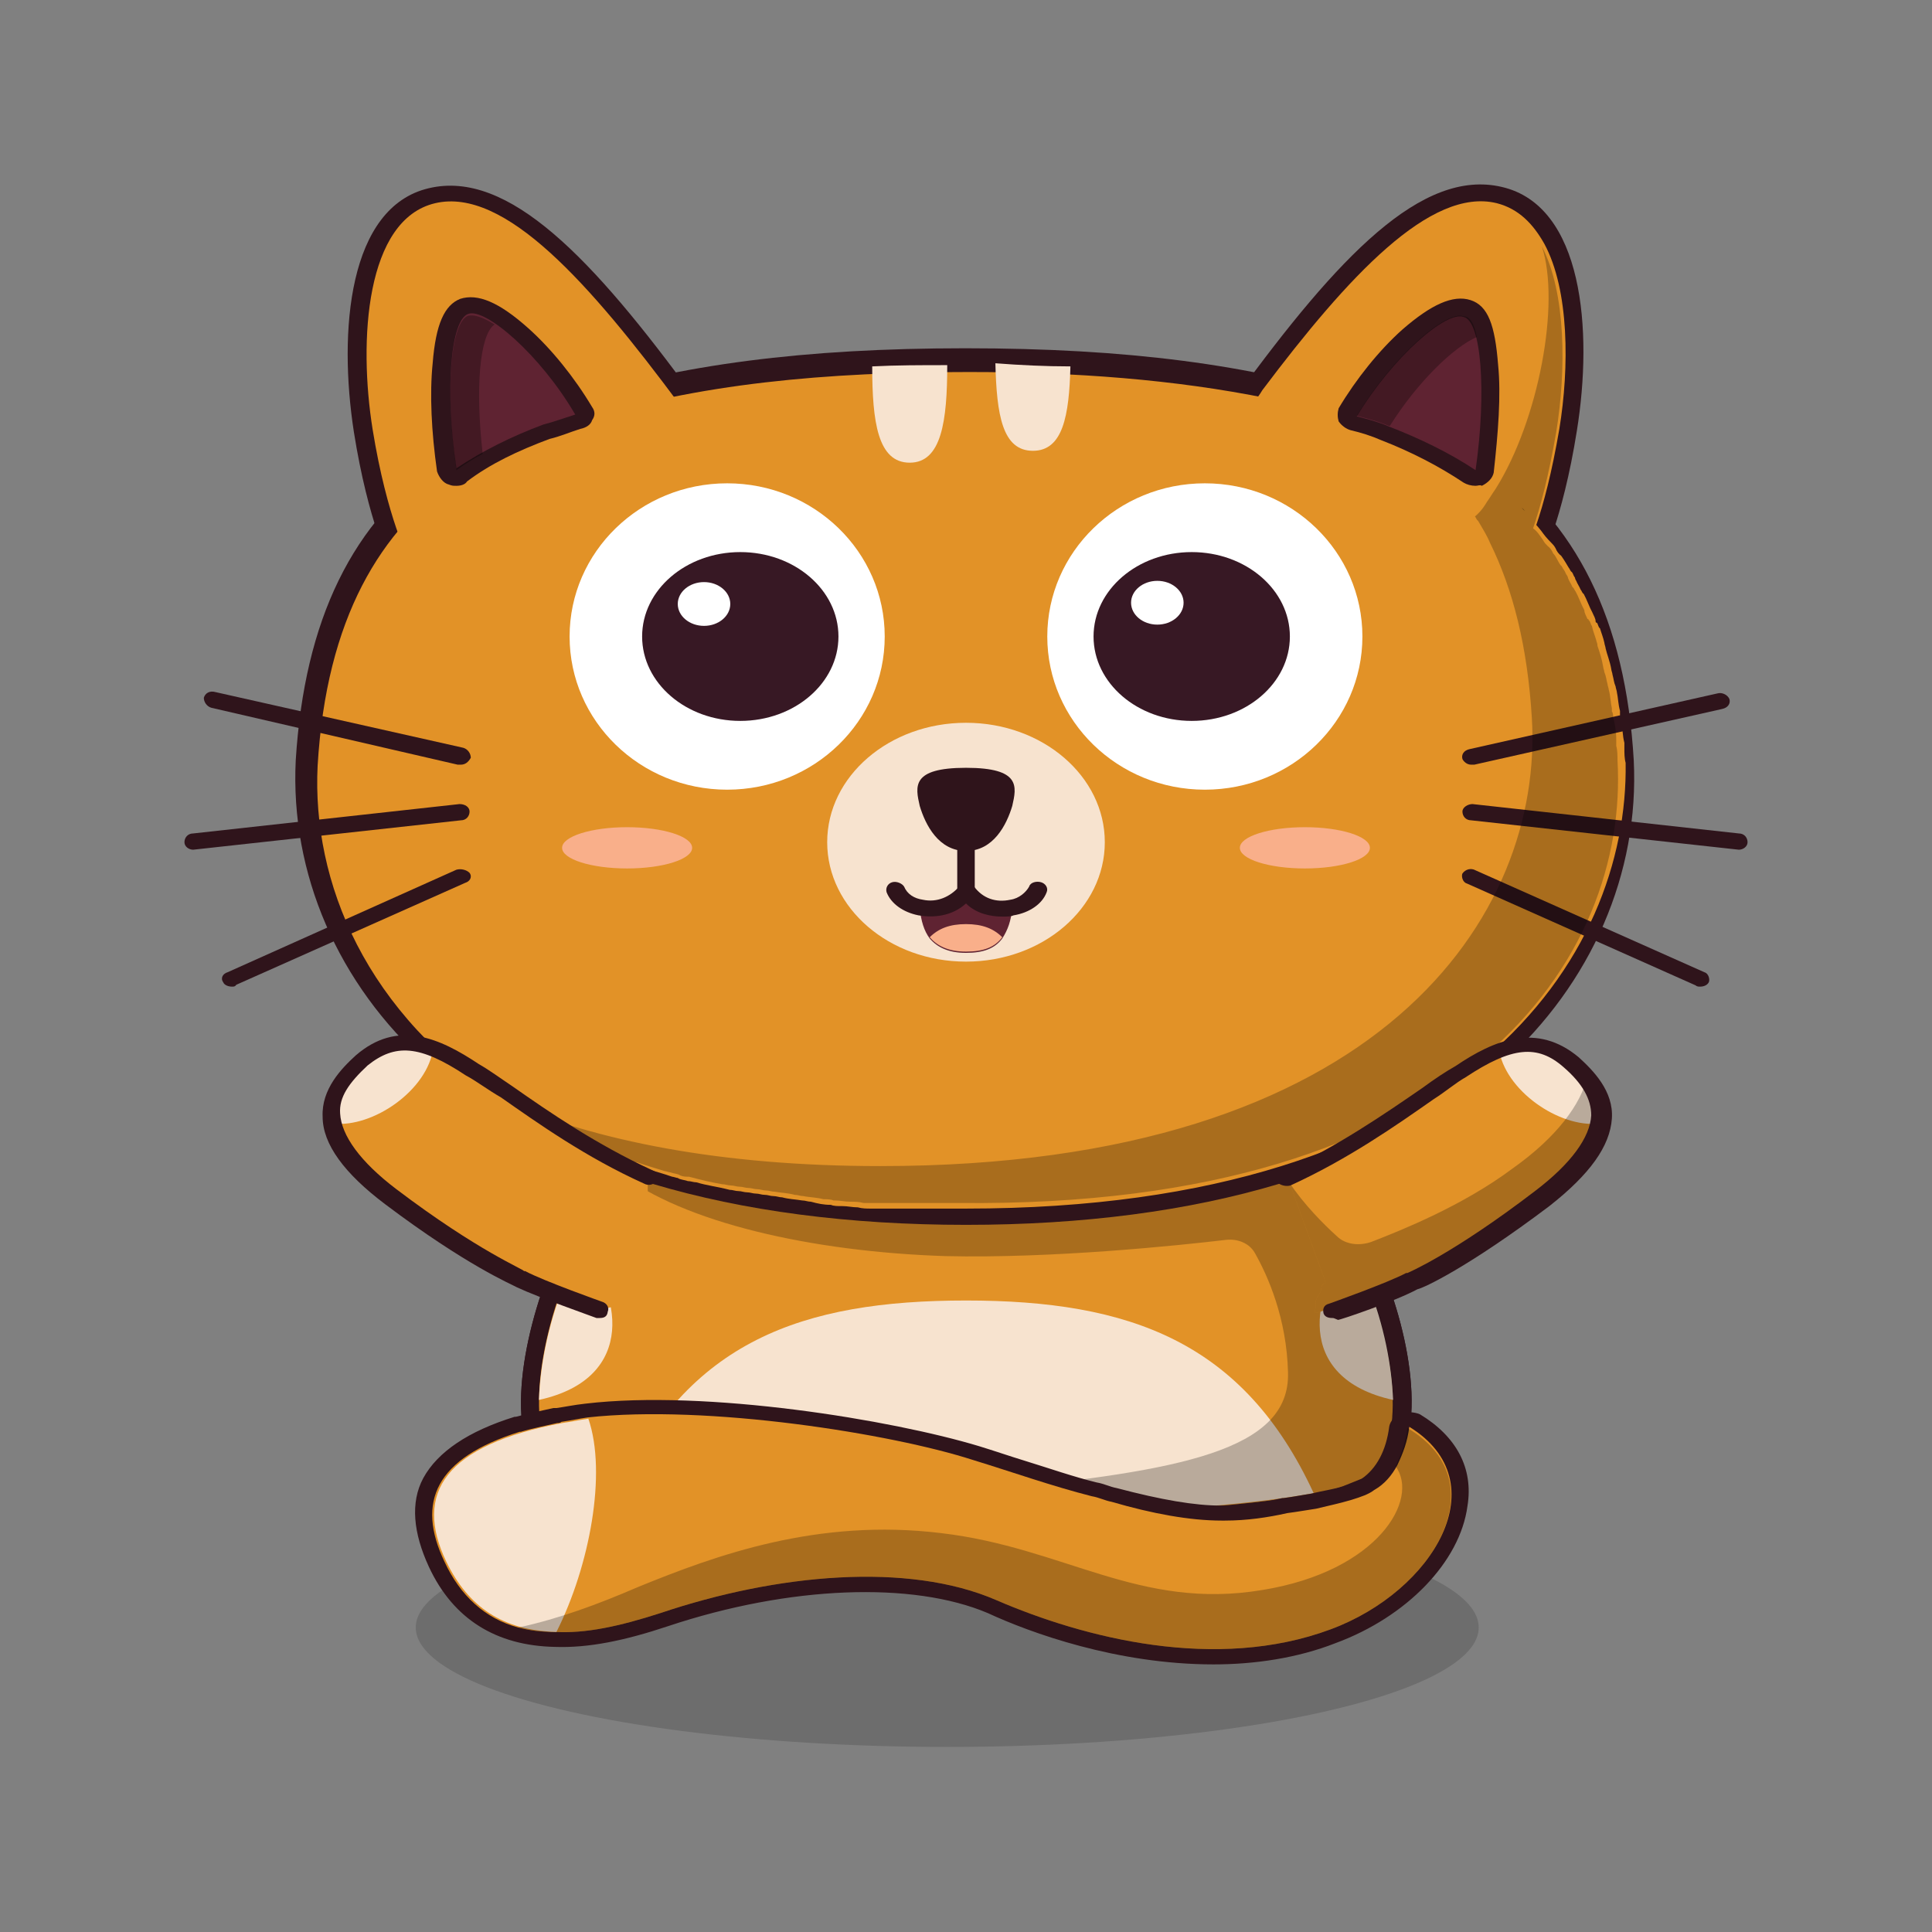 <?xml version="1.0" encoding="utf-8"?>
<!-- Generator: Adobe Illustrator 25.2.1, SVG Export Plug-In . SVG Version: 6.00 Build 0)  -->
<svg version="1.1" id="Layer_1" xmlns="http://www.w3.org/2000/svg" xmlns:xlink="http://www.w3.org/1999/xlink" x="0px" y="0px"
	 viewBox="0 0 309 309" style="enable-background:new 0 0 309 309;" xml:space="preserve">
<rect x="0" y="0" width="309" height="309" fill="#808080" stroke="none"/>
<style type="text/css">
	.st0{opacity:0.15;}
	.st1{fill:#010101;}
	.st2{fill:#2F141B;}
	.st3{fill:#E29227;}
	.st4{fill:#F7E3CF;}
	.st5{opacity:0.25;}
	.st6{fill:#FFFFFF;}
	.st7{fill:#371824;}
	.st8{fill:#F9AF8A;}
	.st9{fill:#5F2332;}
	.st10{opacity:0.3;}
</style>
<g>
	<g class="st0">
		<ellipse class="st1" cx="151.5" cy="260.3" rx="85" ry="19.1"/>
	</g>
	<g>
		<g>
			<path class="st2" d="M154.5,244.9c-25,0-44.9-1.2-56.2-3.5c-4.4-0.9-7.2-1.9-9-3c-8.8-5.4-6.5-21.5-1.9-33.9
				c5.3-14.5,11.8-22.2,12-22.6c0.5-0.7,1.4-1.2,2.5-1.2h105.3c0.9,0,1.9,0.5,2.5,1.2c0.2,0.2,6.5,8.2,12,22.6
				c4.6,12.1,6.9,28.3-1.9,33.9l0,0c-1.9,1.2-4.9,2.1-9,3C199.4,243.7,179.5,244.9,154.5,244.9z M103.3,186.1
				c-1.9,2.6-6.2,9.6-10.4,20.1c-5.6,14.9-4.4,25.7-0.2,28c0.7,0.5,2.3,1.2,6.9,2.1c10.6,2.3,30.8,3.5,54.9,3.5s44.2-1.2,54.9-3.3
				c4.4-0.9,6.2-1.6,6.9-2.1c3.9-2.6,5.3-13.3-0.2-28c-3.9-10.7-8.6-17.5-10.4-20.1L103.3,186.1L103.3,186.1z M218.2,236.3
				L218.2,236.3L218.2,236.3z"/>
		</g>
		<g>
			<path class="st2" d="M154.5,244.9c-25,0-44.9-1.2-56.2-3.5c-4.4-0.9-7.2-1.9-9-3c-8.8-5.4-6.5-21.5-1.9-33.9
				c5.3-14.5,11.8-22.2,12-22.6c0.5-0.7,1.4-1.2,2.5-1.2h105.3c0.9,0,1.9,0.5,2.5,1.2c0.2,0.2,6.5,8.2,12,22.6
				c4.6,12.1,6.9,28.3-1.9,33.9l0,0c-1.9,1.2-4.9,2.1-9,3C199.4,243.7,179.5,244.9,154.5,244.9z M103.3,186.1
				c-1.9,2.6-6.2,9.6-10.4,20.1c-5.6,14.9-4.4,25.7-0.2,28c0.7,0.5,2.3,1.2,6.9,2.1c10.6,2.3,30.8,3.5,54.9,3.5s44.2-1.2,54.9-3.3
				c4.4-0.9,6.2-1.6,6.9-2.1c3.9-2.6,5.3-13.3-0.2-28c-3.9-10.7-8.6-17.5-10.4-20.1L103.3,186.1L103.3,186.1z M218.2,236.3
				L218.2,236.3L218.2,236.3z"/>
		</g>
		<g>
			<path class="st3" d="M218.2,236.3c-1.6,0.9-4.2,1.9-8.1,2.6c-11.1,2.1-31.2,3.5-55.6,3.5s-44.4-1.2-55.6-3.5
				c-0.2,0-0.5,0-0.7-0.2l0,0c-3.5-0.7-5.8-1.4-7.4-2.3c-6-3.7-6-16.8-0.7-31.1c3-8.2,6.5-14.2,8.8-17.7l0,0c1.6-2.6,2.8-4,2.8-4
				H207c0,0,6.2,7.7,11.6,21.9C224.2,219.7,224.2,232.5,218.2,236.3z"/>
		</g>
		<g>
			<path class="st4" d="M210.1,238.8c-11.1,2.1-31.2,3.5-55.6,3.5s-44.4-1.2-55.6-3.5c11.1-24.3,29.4-30.8,55.6-30.8
				S198.9,214.6,210.1,238.8z"/>
		</g>
		<g>
			<path class="st4" d="M222.8,223.9c-16-3.5-13-17.7-6.5-24.5c0.9,1.9,1.6,4,2.5,6.1C221.4,212,222.6,218.5,222.8,223.9z"/>
		</g>
		<g class="st5">
			<path class="st1" d="M218.2,236.3c-1.6,0.9-4.2,1.9-8.1,2.6c-11.1,2.1-31.2,3.5-55.6,3.5c-25,0-45.4-1.2-56.2-3.5l0,0
				c19,1.4,42.1,1.4,60.9-0.7c29.2-3,47.2-6.1,46.8-18.7c-0.2-8.6-3.2-15.4-5.3-19.1c-0.9-1.6-2.8-2.3-4.6-2.1
				c-7.6,0.9-27.8,3-44.9,2.6c-21.5-0.7-41.9-5.4-52.1-13.3l0,0c0.2,0,5.6-1.9,13.2-4h95.1c0,0,6.2,7.7,11.6,21.9
				C224.2,219.7,224.2,232.5,218.2,236.3z"/>
		</g>
		<g>
			<path class="st2" d="M243.6,92c-0.7,0-1.2-0.2-1.6-0.5l-43.3-24.7c-1.4-0.7-1.6-2.3-0.9-3.5c16.2-22.2,29.6-36.4,42.4-33.4
				c13,3,14.6,22.9,12,39c-2.3,14.5-5.8,21.2-6,21.5c-0.5,0.7-1.2,1.2-1.9,1.4C244.3,92,243.9,92,243.6,92z M204.5,64l37.7,21.5
				c1.2-3,3-8.9,4.4-17.3c2.3-14.9,0.5-31.3-7.9-33.4C228.3,32.4,212.1,53.7,204.5,64z"/>
		</g>
		<g>
			<path class="st2" d="M65.4,92c-0.2,0-0.5,0-0.9,0c-0.9-0.2-1.6-0.7-1.9-1.4c-0.2-0.2-3.7-7-6-21.5c-2.5-16.1-0.9-36,12-39
				c12.7-3,26.2,11.2,42.4,33.4c0.9,1.2,0.5,2.8-0.9,3.5L67,91.5C66.5,92,65.8,92,65.4,92z M72.1,34.8c-0.7,0-1.2,0-1.6,0.2
				c-8.3,2.1-10.2,18.2-7.9,33.4c1.4,8.4,3,14.2,4.4,17.3l37.7-21.5C97.3,54.2,82.3,34.8,72.1,34.8z"/>
		</g>
		<g>
			<path class="st2" d="M154.5,195.9c-37.5,0-67.4-8.9-86.1-25.7c-14.4-12.8-22-30.6-21.1-48.6c1.4-22.4,9-38.3,23.8-48.3
				c4.2-3,9.3-5.4,14.6-7.5c1.9-0.7,3.5-1.2,5.3-1.9c17.6-5.6,37.7-8.2,63.4-8.2s45.8,2.6,63.4,8.2c1.6,0.5,3.5,1.2,5.1,1.9
				c5.6,2.1,10.4,4.4,14.6,7.5c14.6,10,22.5,25.9,23.8,48.3c0.9,18-6.7,35.7-21.1,48.6C221.9,187,192,195.9,154.5,195.9z
				 M154.5,60.9c-25,0-44.4,2.6-61.3,7.9c-1.6,0.5-3.2,1.2-4.9,1.6c-5.1,1.9-9.5,4-13.2,6.8c-13.2,9.1-20.4,23.8-21.5,44.6
				c-0.9,16.6,6,32.9,19.4,44.8c17.4,15.6,45.6,24,81.5,24s64.1-8.4,81.7-24.3c13.2-11.9,20.4-28.3,19.4-44.8
				c-1.2-21-8.3-35.5-21.5-44.6c-3.9-2.6-8.1-4.9-13.2-6.8c-1.6-0.7-3.2-1.2-4.9-1.6C198.9,63.3,179.5,60.9,154.5,60.9z"/>
		</g>
		<g>
			<path class="st3" d="M249.4,68.6c-1.2,7-2.5,11.9-3.7,15.4c-1.2,3.7-2.1,5.4-2.1,5.4l-4.6-2.8l-38.7-21.9
				c0.5-0.7,1.2-1.6,1.6-2.3c13.7-18.2,26.9-32.5,37.5-29.9c3.5,0.9,5.8,3.3,7.6,6.5l0,0C251,46.4,251,58.8,249.4,68.6z"/>
		</g>
		<g>
			<path class="st3" d="M108.7,64.7c-14.4-19.4-28-34.8-39.1-32.2s-12.3,21.9-10,36.2c2.3,14.2,5.8,20.8,5.8,20.8L108.7,64.7z"/>
		</g>
		<g>
			<path class="st3" d="M154.5,193.3c-0.9,0-2.1,0-3,0c-0.5,0-0.9,0-1.4,0s-0.9,0-1.6,0c-0.9,0-1.9,0-2.8,0c-0.7,0-1.2,0-1.6,0
				s-1.2,0-1.6,0c-0.5,0-1.2,0-1.6,0s-1.2,0-1.6,0c-0.7,0-1.4,0-2.1-0.2c-0.9,0-1.6-0.2-2.5-0.2h-0.2c-0.5,0-1.2,0-1.6-0.2
				c-1.2,0-2.1-0.2-3.2-0.5c-0.5,0-0.9-0.2-1.4-0.2c-1.2-0.2-2.1-0.2-3.2-0.5c-0.5,0-0.9-0.2-1.4-0.2s-0.9-0.2-1.4-0.2
				s-0.9-0.2-1.4-0.2s-0.9-0.2-1.4-0.2s-0.9-0.2-1.4-0.2s-0.9-0.2-1.4-0.2c-1.9-0.5-3.7-0.7-5.3-1.2c-0.5,0-0.9-0.2-1.4-0.2
				c-0.5-0.2-1.2-0.2-1.6-0.5c-0.2,0-0.7-0.2-0.9-0.2c-1.4-0.5-3-0.9-4.4-1.4c-0.2,0-0.5-0.2-0.9-0.2c-3.2-1.2-6.2-2.3-9.3-3.5
				c-0.2-0.2-0.5-0.2-0.9-0.5c-0.2-0.2-0.7-0.2-0.9-0.5c-1.6-0.7-3-1.4-4.4-2.1c-0.2-0.2-0.5-0.2-0.7-0.5c-0.2-0.2-0.7-0.5-0.9-0.5
				c-0.2-0.2-0.7-0.5-0.9-0.5c-0.5-0.2-0.7-0.5-1.2-0.7s-1.2-0.7-1.6-0.9l0,0c-23.1-14.7-31.5-36-30.6-54.4
				c1.4-23.6,10-37.8,22.7-46.5c4.2-2.8,9-5.1,13.9-7c1.6-0.7,3.5-1.2,5.1-1.6c19-6.1,39.8-7.9,62.5-7.9c16.9,0,32.9,1.2,47.7,4.2
				c5.1,0.9,10,2.3,14.8,3.7c1.6,0.5,3.5,1.2,5.1,1.6c5.1,1.9,9.7,4.2,13.9,7c1.4,0.9,2.5,1.9,3.7,2.8c1.2,0.9,2.5,2.1,3.7,3.3
				c0.2,0.2,0.2,0.2,0.5,0.5l0,0c0.7,0.7,1.4,1.4,2.1,2.3c0.5,0.7,0.9,1.2,1.6,1.9c0.2,0.2,0.5,0.5,0.7,0.9c0.2,0.5,0.5,0.9,0.9,1.2
				c0.5,0.7,0.9,1.4,1.2,1.9c0.2,0.2,0.2,0.5,0.5,0.7c0.2,0.2,0.2,0.5,0.5,0.9c0,0.2,0.2,0.5,0.2,0.5c0.2,0.5,0.5,0.9,0.7,1.4
				c0.2,0.2,0.2,0.5,0.5,0.7c0.5,0.9,0.9,2.1,1.4,3c0.2,0.5,0.5,0.9,0.5,1.4c0,0,0,0.2,0.2,0.2c0.2,0.2,0.2,0.7,0.5,0.9
				c0.2,0.7,0.5,1.4,0.7,2.3c0,0.2,0.2,0.7,0.2,0.9c0.2,0.9,0.7,2.1,0.9,3.3c0,0.2,0.2,0.7,0.2,0.9c0.2,0.7,0.2,1.2,0.5,1.9
				c0,0.2,0.2,0.7,0.2,0.9c0.2,0.9,0.2,1.9,0.5,3c0,0.2,0,0.2,0,0.5c0,0.2,0,0.5,0.2,0.9c0.2,1.2,0.2,2.6,0.5,3.7c0,0.2,0,0.7,0,0.9
				c0,0.7,0,1.6,0.2,2.3C260.5,152.9,234.8,193.3,154.5,193.3z"/>
		</g>
		<g>
			<ellipse class="st6" cx="116.3" cy="101.8" rx="25.2" ry="24.5"/>
		</g>
		<g>
			<ellipse class="st7" cx="118.4" cy="101.8" rx="15.7" ry="13.5"/>
		</g>
		<g>
			<ellipse class="st6" cx="192.7" cy="101.8" rx="25.2" ry="24.5"/>
		</g>
		<g>
			<ellipse class="st7" cx="190.6" cy="101.8" rx="15.7" ry="13.5"/>
		</g>
		<g>
			<ellipse class="st4" cx="154.5" cy="134.7" rx="22.2" ry="19.1"/>
		</g>
		<g>
			<path class="st2" d="M154.5,143.8c-0.9,0-1.4-0.5-1.4-1.2v-7c0-0.7,0.7-1.2,1.4-1.2s1.4,0.5,1.4,1.2v7
				C155.9,143.1,155.4,143.8,154.5,143.8z"/>
		</g>
		<g>
			<ellipse class="st8" cx="100.3" cy="135.6" rx="10.4" ry="3.3"/>
		</g>
		<g>
			<ellipse class="st8" cx="208.7" cy="135.6" rx="10.4" ry="3.3"/>
		</g>
		<g>
			<path class="st2" d="M37.1,157.8c-0.5,0-1.2-0.2-1.4-0.7c-0.5-0.7,0-1.4,0.7-1.6L73,139.1c0.7-0.2,1.6,0,2.1,0.5
				c0.5,0.7,0,1.4-0.7,1.6l-36.6,16.3C37.6,157.8,37.4,157.8,37.1,157.8z"/>
		</g>
		<g>
			<path class="st2" d="M30.9,135.9c-0.7,0-1.4-0.5-1.4-1.2c0-0.7,0.5-1.4,1.4-1.4l42.6-4.7c0.9,0,1.6,0.5,1.6,1.2
				c0,0.7-0.5,1.4-1.4,1.4L30.9,135.9C31.1,135.9,31.1,135.9,30.9,135.9z"/>
		</g>
		<g>
			<path class="st2" d="M73.7,122.3c-0.2,0-0.2,0-0.5,0l-39.4-9.1c-0.7-0.2-1.2-0.9-1.2-1.6c0.2-0.7,0.9-1.2,1.9-0.9l39.6,8.9
				c0.7,0.2,1.2,0.9,1.2,1.6C74.9,121.9,74.4,122.3,73.7,122.3z"/>
		</g>
		<g>
			<path class="st2" d="M271.9,157.8c-0.2,0-0.5,0-0.7-0.2l-36.6-16.3c-0.7-0.2-0.9-1.2-0.7-1.6c0.5-0.7,1.4-0.9,2.1-0.5l36.6,16.3
				c0.7,0.2,0.9,1.2,0.7,1.6S272.6,157.8,271.9,157.8z"/>
		</g>
		<g>
			<path class="st2" d="M278.1,135.9C277.9,135.9,277.9,135.9,278.1,135.9l-42.8-4.7c-0.9,0-1.4-0.7-1.4-1.4c0-0.7,0.9-1.2,1.6-1.2
				l42.6,4.7c0.9,0,1.4,0.7,1.4,1.4C279.5,135.4,278.8,135.9,278.1,135.9z"/>
		</g>
		<g>
			<path class="st2" d="M235.3,122.3c-0.7,0-1.2-0.5-1.4-0.9c-0.2-0.7,0.2-1.4,1.2-1.6l39.6-8.9c0.7-0.2,1.6,0.2,1.9,0.9
				c0.2,0.7-0.2,1.4-1.2,1.6l-39.6,8.9C235.5,122.3,235.5,122.3,235.3,122.3z"/>
		</g>
		<g>
			<path class="st2" d="M236,77.7c-0.7,0-1.4-0.2-1.9-0.5c-3.9-2.6-8.3-4.9-13.2-6.8c-1.6-0.7-3.2-1.2-4.9-1.6
				c-0.7-0.2-1.4-0.7-1.9-1.4c-0.2-0.7-0.2-1.4,0-2.1c2.8-4.7,6.5-9.3,10.2-12.6c4.6-4,8.1-5.6,10.9-4.7c2.8,0.9,3.9,4,4.4,10.3
				c0.5,4.9,0,11-0.7,17.3c-0.2,0.9-0.9,1.6-1.9,2.1C236.7,77.5,236.4,77.7,236,77.7z M221.2,64.9c0.7,0.2,1.4,0.5,2.1,0.7
				c3.7,1.4,7.2,3,10.4,4.7c0.9-9.1,0.2-15.2-0.7-17.3C230.7,54.2,225.6,58.4,221.2,64.9z M232.5,52.5L232.5,52.5L232.5,52.5z"/>
		</g>
		<g>
			<path class="st2" d="M73,77.7c-0.5,0-0.7,0-1.2-0.2c-0.9-0.2-1.6-1.2-1.9-2.1c-0.9-6.3-1.2-12.4-0.7-17.3
				c0.5-6.3,1.9-9.3,4.4-10.3c2.8-0.9,6.2,0.5,10.9,4.7c3.7,3.3,7.4,7.9,10.2,12.6c0.5,0.7,0.5,1.4,0,2.1c-0.2,0.7-0.9,1.2-1.9,1.4
				c-1.6,0.5-3.2,1.2-4.9,1.6c-5.1,1.9-9.5,4-13.2,6.8C74.4,77.5,73.7,77.7,73,77.7z M76.3,53.2c-0.9,2.1-1.6,8.2-0.7,17.3
				c3.2-1.9,6.7-3.3,10.4-4.7c0.7-0.2,1.4-0.5,2.1-0.7C83.4,58.4,78.3,54.2,76.3,53.2z"/>
		</g>
		<g>
			<path class="st9" d="M236,75.2c-4.2-2.8-9-5.1-13.9-7c-1.6-0.7-3.5-1.2-5.1-1.6c5.8-9.6,14.4-17,17.1-15.9
				C236.9,51.3,237.8,62.6,236,75.2z"/>
		</g>
		<g class="st10">
			<path class="st1" d="M236.2,53.9c-3.7,1.6-9.5,7.2-13.9,14.2c0,0,0,0-0.2,0c-1.6-0.7-3.5-1.2-5.1-1.6c5.8-9.6,14.4-17,17.1-15.9
				C235.1,50.6,235.8,51.8,236.2,53.9z"/>
		</g>
		<g>
			<path class="st9" d="M92,66.3c-1.6,0.5-3.5,1.2-5.1,1.6c-5.1,1.9-9.7,4.2-13.9,7c-1.9-12.6-0.9-23.8,1.9-24.7
				C77.6,49.2,86.4,56.7,92,66.3z"/>
		</g>
		<g class="st10">
			<path class="st1" d="M77.2,72.6c-1.4,0.7-2.8,1.6-4.2,2.6c-1.9-12.6-0.9-23.8,1.9-24.7c0.9-0.2,2.3,0.2,4.2,1.4
				C76.7,53.5,76,62.1,77.2,72.6z"/>
		</g>
		<g>
			<path class="st2" d="M154.5,122.8c8.8,0,8.1,3,7.4,6.1c-0.9,3-3,7.2-7.4,7.2s-6.5-4.2-7.4-7.2
				C146.4,125.8,145.7,122.8,154.5,122.8z"/>
		</g>
		<g class="st5">
			<path class="st1" d="M258.7,121.6c0-0.7,0-1.6-0.2-2.3c0-0.2,0-0.7,0-0.9c0-1.4-0.2-2.6-0.5-3.7c0-0.2,0-0.7-0.2-0.9
				c0-0.2,0-0.2,0-0.5c-0.2-0.9-0.2-1.9-0.5-3c0-0.2-0.2-0.7-0.2-0.9c-0.2-0.7-0.2-1.2-0.5-1.9c0-0.2-0.2-0.7-0.2-0.9
				c-0.2-1.2-0.5-2.1-0.9-3.3c0-0.5-0.2-0.7-0.2-0.9c-0.2-0.7-0.5-1.4-0.7-2.3c-0.2-0.2-0.2-0.7-0.5-0.9c0,0,0-0.2-0.2-0.2
				c-0.2-0.5-0.5-0.9-0.5-1.4c-0.5-0.9-0.9-2.1-1.4-3c-0.2-0.2-0.2-0.5-0.5-0.7c-0.2-0.5-0.5-0.9-0.7-1.4c0-0.2-0.2-0.5-0.2-0.5
				c-0.2-0.2-0.2-0.5-0.5-0.9c-0.2-0.2-0.2-0.5-0.5-0.7c-0.5-0.7-0.7-1.4-1.2-1.9c-0.2-0.5-0.5-0.9-0.9-1.2
				c-0.2-0.2-0.5-0.5-0.7-0.9c-0.5-0.7-0.9-1.4-1.6-1.9c1.2-3.5,2.5-8.4,3.7-15.4c1.6-9.8,1.6-22.2-2.3-29.7l0,0
				c3,9.1-0.5,27.8-7.4,38.8c-0.5,0.7-0.9,1.4-1.4,2.1c-0.7,1.2-1.4,1.9-1.9,2.3c0.2,0.2,0.2,0.5,0.5,0.7c0.7,1.2,1.4,2.3,1.9,3.5
				c3.7,7.5,6,16.6,6.7,28c1.9,31.3-23.8,71.7-104.2,71.7c-25.5,0-45.4-4-60.6-10.5c0.5,0.2,0.9,0.7,1.6,0.9
				c0.5,0.2,0.7,0.5,1.2,0.7c0.2,0.2,0.7,0.5,0.9,0.5c0.2,0.2,0.7,0.5,0.9,0.5c0.2,0.2,0.5,0.2,0.7,0.5c1.4,0.7,2.8,1.4,4.4,2.1
				c0.2,0.2,0.7,0.2,0.9,0.5c0.2,0.2,0.5,0.2,0.9,0.5c3,1.4,6,2.6,9.3,3.5c0.2,0,0.5,0.2,0.9,0.2c1.4,0.5,2.8,0.9,4.4,1.4
				c0.2,0,0.7,0.2,0.9,0.2c0.5,0.2,1.2,0.2,1.6,0.5c0.5,0.2,0.9,0.2,1.4,0.2c1.9,0.5,3.5,0.9,5.3,1.2c0.5,0,0.9,0.2,1.4,0.2
				c0.5,0,0.9,0.2,1.4,0.2c0.5,0,0.9,0.2,1.4,0.2c0.5,0,0.9,0.2,1.4,0.2c0.5,0,0.9,0.2,1.4,0.2c0.5,0,0.9,0.2,1.4,0.2
				c1.2,0.2,2.1,0.2,3.2,0.5c0.5,0,0.9,0.2,1.4,0.2c0.9,0.2,2.1,0.2,3.2,0.5c0.5,0,1.2,0,1.6,0.2h0.2c0.9,0,1.6,0.2,2.5,0.2
				c0.7,0,1.4,0,2.1,0.2c0.5,0,1.2,0,1.6,0s1.2,0,1.6,0c0.5,0,1.2,0,1.6,0s1.2,0,1.6,0c0.9,0,1.9,0,2.8,0c0.5,0,0.9,0,1.6,0
				c0.5,0,0.9,0,1.4,0c0.9,0,2.1,0,3,0C234.8,193.3,260.5,152.9,258.7,121.6z M243.9,81.7c-0.2-0.2-0.2-0.2-0.5-0.5
				C243.6,81.5,243.6,81.5,243.9,81.7z"/>
		</g>
		<g class="st5">
			<path class="st1" d="M243.9,81.7c-0.2-0.2-0.2-0.2-0.5-0.5C243.6,81.5,243.6,81.5,243.9,81.7z"/>
		</g>
		<g class="st5">
			<path class="st1" d="M243.9,81.7c-0.2-0.2-0.2-0.2-0.5-0.5C243.6,81.5,243.6,81.5,243.9,81.7z"/>
		</g>
		<g>
			<ellipse class="st6" cx="112.6" cy="96.6" rx="4.2" ry="3.5"/>
		</g>
		<g>
			<ellipse class="st6" cx="185.1" cy="96.4" rx="4.2" ry="3.5"/>
		</g>
		<g>
			<path class="st4" d="M86.2,223.9c16-3.5,13-17.7,6.5-24.5c-0.9,1.9-1.6,4-2.5,6.1C87.6,212,86.4,218.5,86.2,223.9z"/>
		</g>
		<g>
			<path class="st3" d="M103.6,188.2v19.6l-7.4,1.6c0,0-9.3-3.3-12.5-4.9c0,0-7.2-2.8-20.8-13.1c-6-4.4-8.6-8.4-9.3-11.4
				c-0.9-4.2,1.4-7.5,4.6-10.3c3.7-3.3,7.4-3.5,11.1-1.9c2.1,0.7,4.2,1.9,6.5,3.5C82,175.3,91.5,182.8,103.6,188.2z"/>
		</g>
		<g>
			<path class="st4" d="M69.3,167.6c-0.9,6.8-9.7,12.8-16,12.1c-0.9-4.2,1.4-7.5,4.6-10.3C61.7,166.5,65.4,166.2,69.3,167.6z"/>
		</g>
		<g>
			<path class="st2" d="M95.9,210.8c-0.2,0-0.5,0-0.5,0c-0.5-0.2-9.3-3.3-12.7-4.9c-0.9-0.5-8.1-3.5-21.1-13.3
				c-6.5-4.9-10-9.6-10-14c-0.2-4.4,3-7.7,5.3-9.8c6.7-5.8,13.4-2.8,19.7,1.4c1.6,0.9,3.5,2.3,5.3,3.5c6,4.2,13.4,9.3,22.5,13.5
				c0.7,0.2,0.9,1.2,0.7,1.6c-0.5,0.7-1.4,0.9-2.1,0.5c-9.3-4.2-16.9-9.6-22.9-13.8c-2.1-1.2-3.9-2.6-5.6-3.5
				c-7.4-4.9-11.3-5.1-15.7-1.6c-3,2.8-4.6,5.1-4.4,7.7c0.2,3.5,3.2,7.7,9,12.1c13.2,10,20.4,12.8,20.4,13.1c0,0,0,0,0.2,0
				c3,1.6,12.3,4.9,12.3,4.9c0.7,0.2,1.2,0.9,0.9,1.6C97.1,210.6,96.6,210.8,95.9,210.8z"/>
		</g>
		<g>
			<path class="st3" d="M255.7,179.8c-0.7,3.3-3.5,7-9.3,11.4c-13.7,10.3-20.8,13.1-20.8,13.1c-0.2,0-0.2,0.2-0.5,0.2
				c-0.5,0.2-0.9,0.5-1.4,0.7c-0.2,0-0.5,0.2-0.7,0.2c-0.5,0.2-0.9,0.2-1.2,0.5c-0.2,0-0.2,0.2-0.5,0.2c-2.8,1.2-5.8,2.1-7.2,2.8
				c-0.5,0.2-0.9,0.2-0.9,0.2c-1.9,0.7-2.8,0.9-2.8,0.9s-0.2,0.2,0-0.9c0-1.2,0-1.2,0.7-2.3c0.5-1.2,0-1.2,0.9-1.6l0,0l-0.2-0.7
				l-5.6-15.4l-0.9-0.9c12-5.6,21.3-12.8,27.8-17.3c2.3-1.4,4.4-2.6,6.5-3.5c3.9-1.4,7.6-1.2,11.1,1.9c0.9,0.9,1.9,1.6,2.5,2.6
				C255.2,174.4,256.4,177,255.7,179.8z"/>
		</g>
		<g>
			<path class="st4" d="M239.7,167.6c0.9,6.8,9.7,12.8,16,12.1c0.9-4.2-1.4-7.5-4.6-10.3C247.3,166.5,243.6,166.2,239.7,167.6z"/>
		</g>
		<g class="st5">
			<path class="st1" d="M255.7,179.8c-0.7,3.3-3.5,7-9.3,11.4c-13.7,10.3-20.8,13.1-20.8,13.1c-0.2,0-0.2,0.2-0.5,0.2
				c-0.5,0.2-0.9,0.5-1.4,0.7c-0.2,0-0.5,0.2-0.7,0.2c-0.5,0.2-0.9,0.2-1.2,0.5c-0.2,0-0.2,0.2-0.5,0.2c-2.8,1.2-5.8,2.1-7.2,2.8
				c-0.5,0.2-0.9,0.2-0.9,0.2c-1.9,0.7-2.8,0.9-2.8,0.9s-0.2,0.2,0-0.9c0-1.2,0-1.2,0.7-2.3c0.5-1.2,0-1.2,0.9-1.6l0,0l-0.2-0.7
				l-5.6-15.4c2.3,3.5,5.6,6.8,7.6,8.6c1.4,1.4,3.7,1.6,5.6,0.9c4.9-1.9,14.6-5.8,22.5-11.7c7.2-5.1,10.9-10.3,12-14.7
				C255.2,174.4,256.4,177,255.7,179.8z"/>
		</g>
		<g>
			<path class="st2" d="M213.1,210.8c-0.7,0-1.2-0.2-1.4-0.7c-0.2-0.7,0-1.4,0.9-1.6c0,0,9.3-3.3,12.3-4.9c0,0,0,0,0.2,0
				c0,0,7.2-3,20.4-13.1c5.8-4.4,8.8-8.6,9-12.1c0-2.6-1.4-5.1-4.4-7.7c-4.2-3.7-8.3-3.3-15.7,1.6c-1.6,0.9-3.2,2.3-5.1,3.5
				c-6,4.2-13.7,9.6-22.9,13.8c-0.7,0.2-1.6,0-2.1-0.5c-0.5-0.7,0-1.4,0.7-1.6c9-4.2,16.4-9.3,22.5-13.5c1.9-1.4,3.7-2.6,5.3-3.5
				c6.2-4.2,13-7,19.7-1.4c2.3,2.1,5.6,5.4,5.3,9.8s-3.5,8.9-10,14c-13,9.8-20.1,13.1-21.1,13.3c-3.5,1.9-12.3,4.9-12.7,4.9
				C213.3,210.8,213.3,210.8,213.1,210.8z"/>
		</g>
		<g>
			<path class="st9" d="M161.9,145.2c-0.2,2.1-0.7,3.5-1.6,4.9c-1.2,1.6-3,2.3-5.8,2.3s-4.6-0.9-5.8-2.3c-0.9-1.2-1.4-2.8-1.6-4.9
				c2.5,0.5,5.6-0.2,7.4-2.8C156.4,145,159.4,145.7,161.9,145.2z"/>
		</g>
		<g>
			<path class="st8" d="M160.3,149.9c-1.2,1.6-3,2.3-5.8,2.3s-4.6-0.9-5.8-2.3c1.4-1.4,3.2-2.1,5.8-2.1S158.9,148.5,160.3,149.9z"/>
		</g>
		<g>
			<path class="st4" d="M151.5,58.4c0,8.9-0.9,15.6-6,15.6s-6-6.5-6-15.4C143.4,58.4,147.3,58.4,151.5,58.4z"/>
		</g>
		<g>
			<path class="st4" d="M171.2,58.6c-0.2,7.9-1.2,13.5-6,13.5c-4.9,0-5.8-5.8-6-14C163.1,58.4,167.2,58.6,171.2,58.6z"/>
		</g>
		<g>
			<path class="st2" d="M194.1,266.2c-15.5,0-29.4-5.1-36.1-8.2c-12-5.1-31.7-4.4-51.2,2.1c-6.9,2.3-12.7,3.5-18.1,3.3
				c-9.3-0.2-16.2-4.4-20.1-12.8c-2.5-5.4-3-10.3-0.9-14.2c2.3-4.2,7.2-7.5,14.6-9.8h0.2c1.9-0.5,3.7-0.9,6-1.4l0,0l0,0h0.2H89
				c1.4-0.2,2.8-0.5,4.6-0.7c19.4-2.3,49.1,2.6,63,6.8c2.3,0.7,4.9,1.6,7.2,2.3c3.9,1.2,7.9,2.6,11.6,3.5c1.2,0.2,2.1,0.7,3.2,0.9
				c7.2,1.9,12.5,2.8,16.7,2.8c0.2,0,0.2,0,0.5,0l0,0c3.2,0,6.2-0.5,9.3-1.2h0.2c1.6-0.2,3-0.5,4.4-0.7c1.9-0.5,3.7-0.7,5.1-1.2
				c1.2-0.5,2.3-0.9,3-1.2c2.3-1.6,3.9-4.4,4.4-8.4c0.2-0.9,0.9-1.6,1.9-2.1c0.9-0.2,2.1-0.2,3,0.2l0,0c5.8,3.5,8.6,8.6,7.6,14.7
				c-1.2,8.9-9.7,17.7-21.1,21.9l0,0C207.5,265.2,200.6,266.2,194.1,266.2z M138.5,249.6c8.6,0,16.2,1.4,22.2,4
				c8.8,3.7,31,11.9,50.9,4.7l0,0c9.3-3.3,16.7-11,17.6-17.7c0.2-2.6-0.2-5.1-1.9-7c-1.2,3-3,5.6-5.6,7.2c-1.2,0.7-2.5,1.4-4.4,1.9
				c-1.6,0.5-3.7,0.9-5.8,1.4c-1.4,0.2-3,0.5-4.6,0.7c-3.5,0.7-6.9,1.2-10.6,1.2c-0.2,0-0.5,0-0.5,0c-4.9,0-10.6-0.9-18.5-3
				c-1.2-0.2-2.1-0.7-3.2-0.9c-3.9-1.2-7.9-2.3-11.8-3.7c-2.3-0.7-4.9-1.6-7.2-2.3c-13-4-41.9-8.6-60.2-6.5
				c-1.4,0.2-2.8,0.5-3.9,0.7h-0.5c0,0,0,0-0.2,0l0,0c-2.1,0.5-3.7,0.9-5.3,1.4c0,0,0,0-0.2,0l0,0c-5.8,1.9-9.7,4.2-11.1,7
				c-1.4,2.8-1.2,6.1,0.9,10.3c3,6.5,7.9,9.6,14.8,9.6c4.2,0,9.5-0.9,15.7-3C116.5,251.4,128.1,249.6,138.5,249.6z M212.8,260.6
				L212.8,260.6L212.8,260.6z M84.4,231.6L84.4,231.6L84.4,231.6z M84.4,231.6L84.4,231.6L84.4,231.6z M84.4,231.6L84.4,231.6
				L84.4,231.6z M227.4,226.2L227.4,226.2L227.4,226.2z"/>
		</g>
		<g>
			<path class="st3" d="M212.8,260.6c-18.3,6.8-39.4,1.4-53.5-4.7c-14.1-6.1-35-4.2-53.7,2.1c-6.5,2.1-12,3.3-16.9,3
				c-2.1,0-3.9-0.2-5.8-0.7c-5.3-1.4-9.3-5.1-11.8-10.5c-4.6-9.6-1.4-16.6,12-20.8c0,0,0,0,0.2,0c1.6-0.5,3.7-0.9,5.8-1.4l0,0
				c0.2,0,0.5,0,0.7-0.2c1.4-0.2,2.8-0.5,4.2-0.7c19.2-2.1,48.6,2.6,61.6,6.8c6.2,1.9,12.7,4.2,19,5.8c1.2,0.2,2.1,0.7,3.2,0.9
				c6.5,1.9,12.5,3,17.6,3c0.2,0,0.2,0,0.5,0c3.5,0,6.9-0.5,10-1.2l0,0c1.6-0.2,3.2-0.5,4.6-0.7c2.1-0.5,3.9-0.9,5.6-1.4
				c1.6-0.5,2.8-0.9,3.7-1.6c1.6-0.9,2.8-2.3,3.7-4c0.9-1.9,1.6-3.7,1.9-6.1l0,0C239.7,237,229.3,254.5,212.8,260.6z"/>
		</g>
		<g>
			<path class="st4" d="M89,261c-8.6-0.2-14.1-4-17.6-11.2c-5.3-11-0.2-18.7,18.5-22.2c1.4-0.2,2.8-0.5,4.2-0.7
				C97.1,235.6,94.3,250.5,89,261z"/>
		</g>
		<g>
			<path class="st2" d="M160.3,146.6c-1.9,0-4.2-0.5-5.8-2.1c-2.3,2.1-5.3,2.3-7.6,1.9c-2.5-0.5-4.4-1.9-5.1-3.7
				c-0.2-0.7,0.2-1.4,0.9-1.6c0.7-0.2,1.6,0.2,1.9,0.7c0.5,1.2,1.6,1.9,3,2.1c2.3,0.5,4.4-0.5,5.8-2.1c0.2-0.5,0.7-0.7,1.2-0.7
				s0.9,0.2,1.2,0.7c1.4,1.9,3.5,2.6,5.8,2.1c1.4-0.2,2.5-1.2,3-2.1c0.2-0.7,1.2-0.9,1.9-0.7c0.7,0.2,1.2,0.9,0.9,1.6
				c-0.7,1.9-2.8,3.3-5.3,3.7C161.7,146.6,161,146.6,160.3,146.6z"/>
		</g>
		<g class="st5">
			<path class="st1" d="M212.8,260.6c-18.3,6.8-39.4,1.4-53.5-4.7c-14.1-6.1-35-4.2-53.7,2.1c-6.5,2.1-12,3.3-16.9,3
				c-2.1,0-3.9-0.2-5.8-0.7c6.5-1.4,12.7-3.7,19.2-6.5c12.5-5.1,28.7-11,48.4-8.6c19.7,2.3,31.7,12.4,51.4,9.1
				c18.5-3,25.2-14.5,21.3-19.8c0.9-1.9,1.6-3.7,1.9-6.1l0,0C239.7,237,229.3,254.5,212.8,260.6z"/>
		</g>
	</g>
</g>
</svg>
